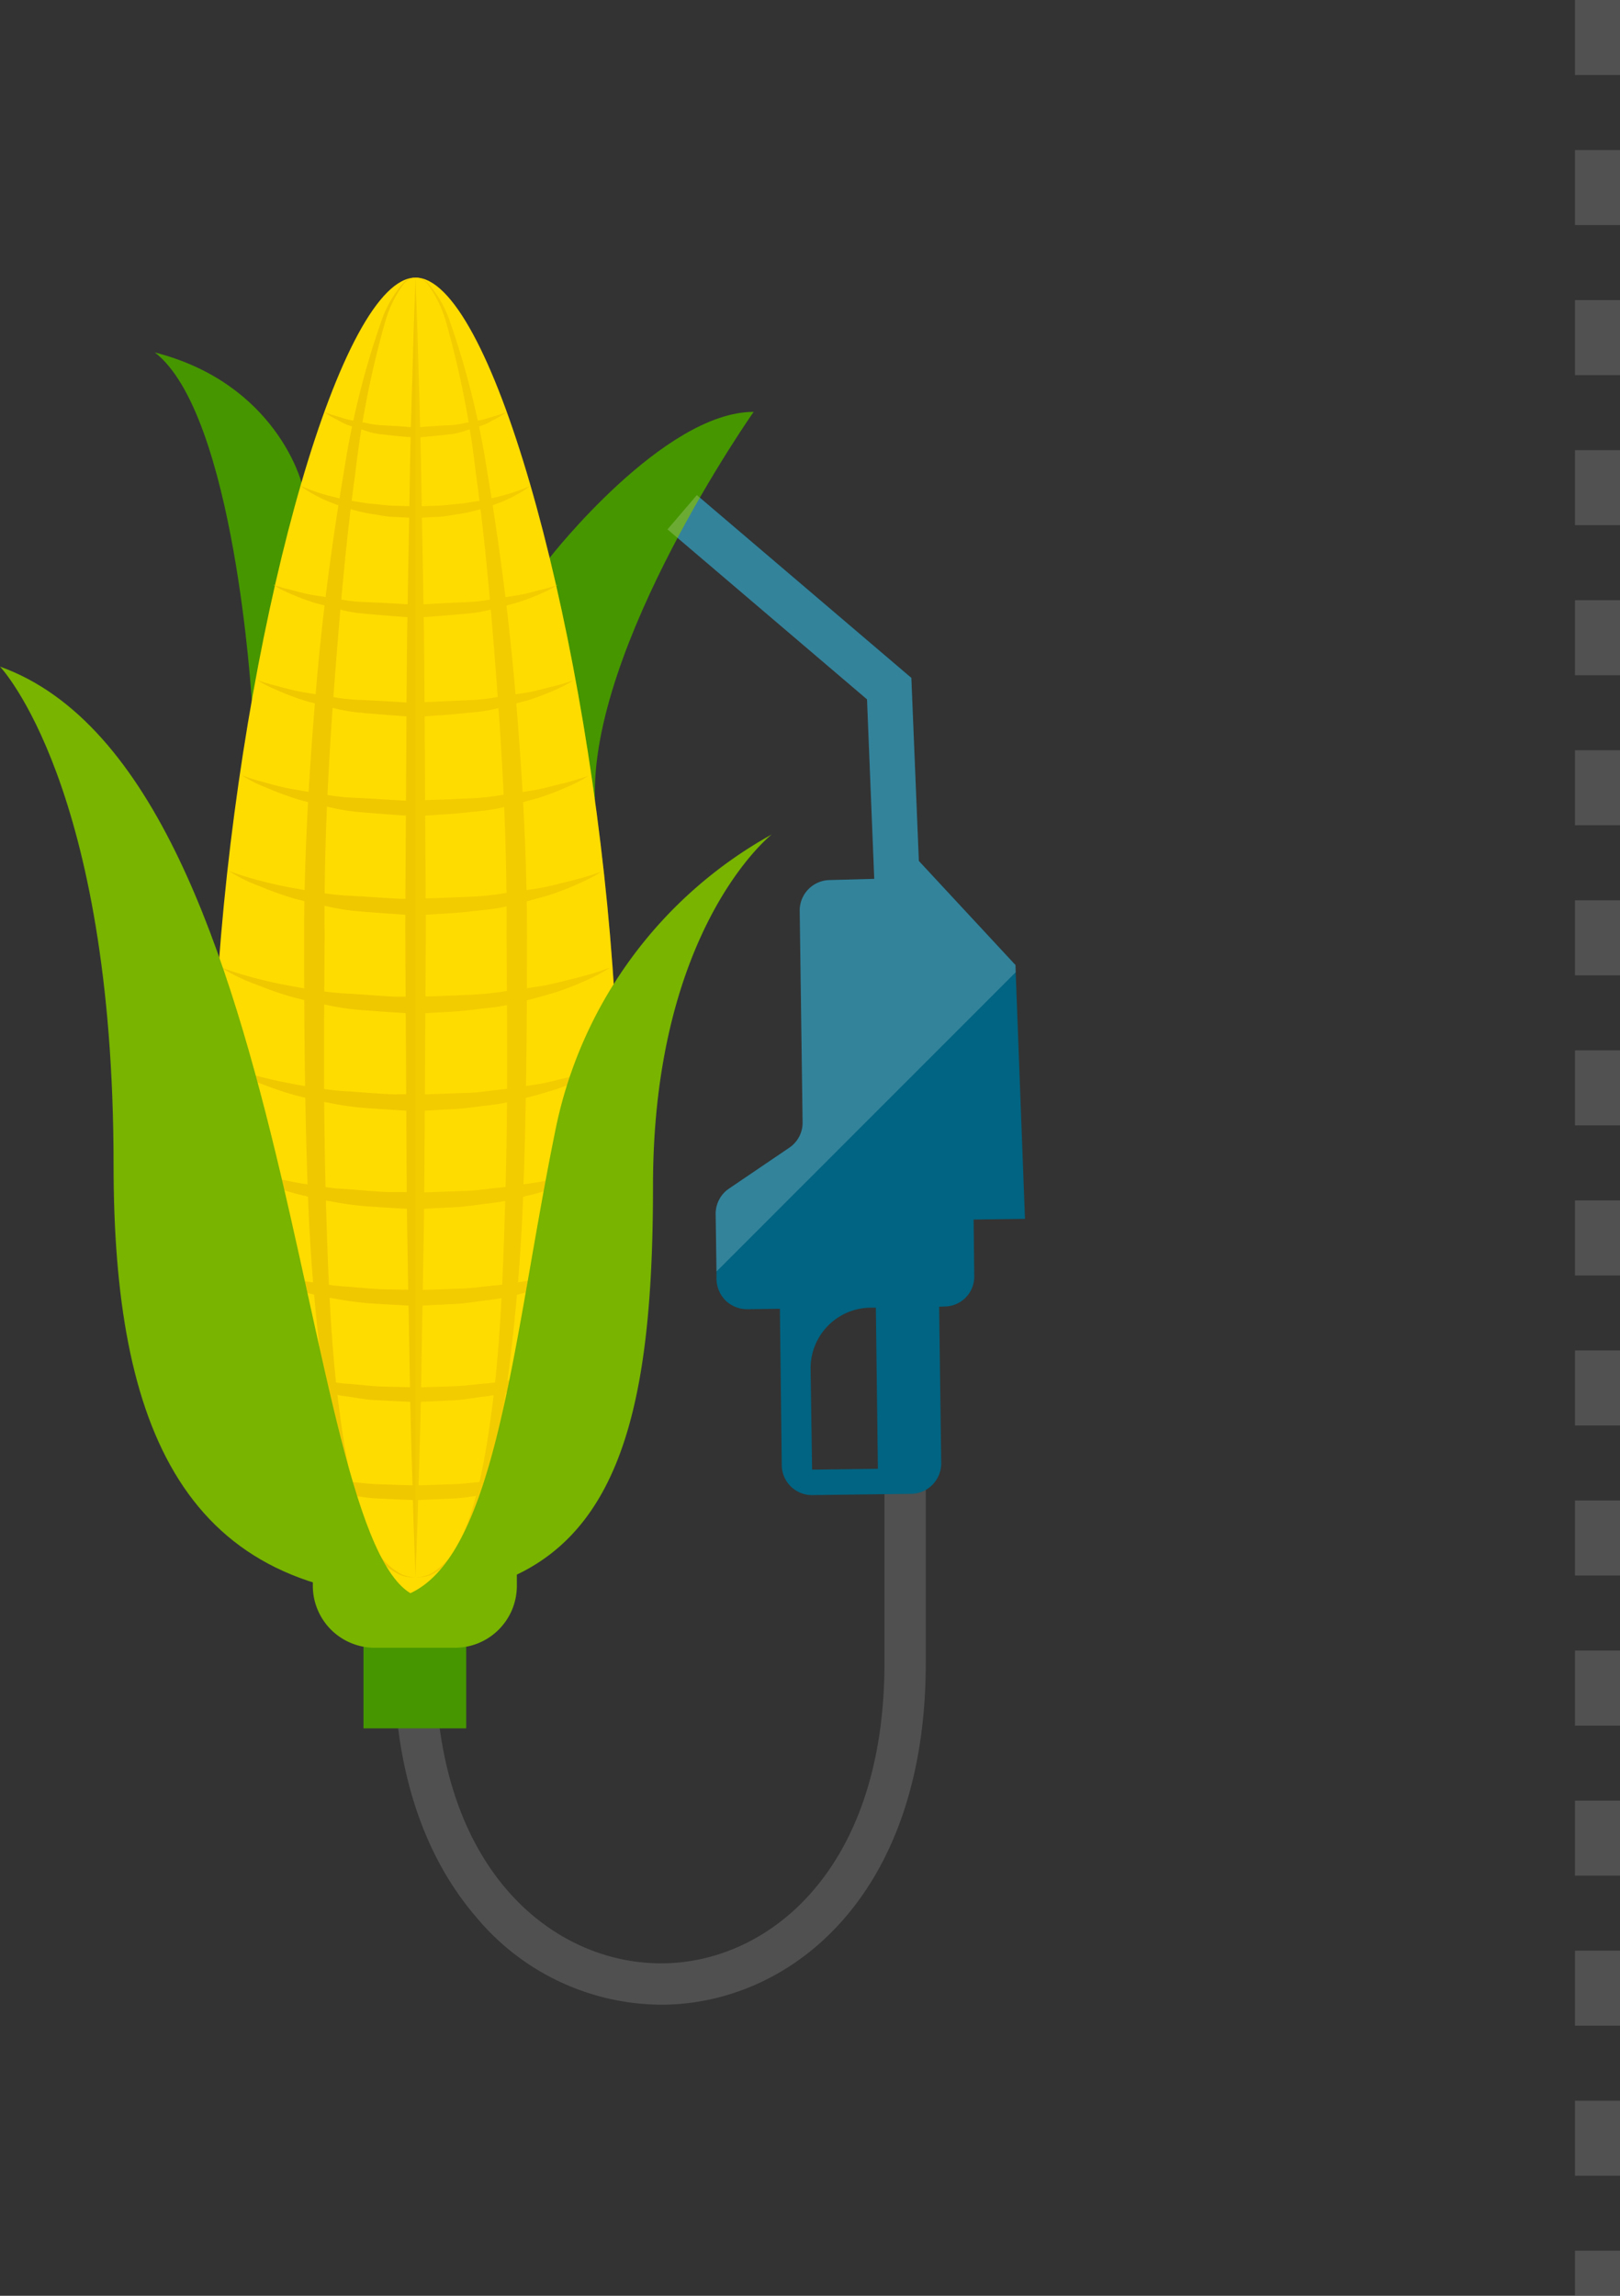 <svg xmlns="http://www.w3.org/2000/svg" width="108" height="153" viewBox="0 0 108 153">
  <rect x="0" y="0" width="108" height="153" fill="#333333" stroke="none"/>
  <g id="Grupo_63845" data-name="Grupo 63845" transform="translate(-537 -5554.5)">
    <line id="Línea_915" data-name="Línea 915" y2="153" transform="translate(643.5 5554.5)" fill="none" stroke="#707070" stroke-width="3" stroke-dasharray="5" opacity="0.5"/>
    <g id="Grupo_63344" data-name="Grupo 63344" transform="translate(85.206 5288.25)">
      <path id="Trazado_140835" data-name="Trazado 140835" d="M488.677,380.248a16.163,16.163,0,0,1-12.324-5.839c-3.576-4.146-5.468-10-5.468-16.918h2.753c0,13.744,7.8,20,15.039,20,7.172,0,14.892-6.261,14.892-20V336.808h2.753v20.683C506.322,373.126,497.175,380.248,488.677,380.248Z" transform="translate(7.189 19.604)" fill="#505050"/>
      <rect id="Rectángulo_19105" data-name="Rectángulo 19105" width="6.848" height="6.848" transform="translate(476.026 374.587)" fill="#469600"/>
      <path id="Trazado_140836" data-name="Trazado 140836" d="M507.952,343.515l-.619-16.436-.014-.482-6.442-6.938-.5-12.2-14.3-12.183-1.955,2.285,13.3,11.329.482,11.962-3,.083a2.028,2.028,0,0,0-1.969,2.037l.193,14.11a2.011,2.011,0,0,1-.895,1.693l-4.02,2.726a2.026,2.026,0,0,0-.881,1.679l.055,3.841v.537a2.079,2.079,0,0,0,.606,1.4,2.055,2.055,0,0,0,1.432.578l2.187-.028.125,10.434a2.013,2.013,0,0,0,2.037,1.982l5.341-.069,1.253-.014a2.033,2.033,0,0,0,2-2.037l-.138-10.434.358-.014a1.992,1.992,0,0,0,1.982-2.024l-.041-3.772ZM493.76,360.227l-.1-6.718a4.034,4.034,0,0,1,3.965-4.075h.385l.136,10.737Z" transform="translate(12.174 3.965)" fill="#006482"/>
      <path id="Trazado_140837" data-name="Trazado 140837" d="M492.191,291.25c-6.022,0-13.6,9.727-13.6,9.727s-2.73,12.4,3.026,16.22C481.179,306.909,492.191,291.25,492.191,291.25Z" transform="translate(9.847 2.448)" fill="#469600"/>
      <path id="Trazado_140838" data-name="Trazado 140838" d="M459.294,288.375c8.087,2.065,9.774,8.664,9.774,8.664,3.132,4.241-3.315,14.552-3.315,14.552S464.628,292.5,459.294,288.375Z" transform="translate(2.824 1.365)" fill="#469600"/>
      <path id="Trazado_140839" data-name="Trazado 140839" d="M480.546,348.461a4.129,4.129,0,0,1-4.13,4.13h-5.342a4.129,4.129,0,0,1-4.13-4.13v-1.377h13.6Z" transform="translate(5.705 23.473)" fill="#78b400"/>
      <path id="Trazado_140840" data-name="Trazado 140840" d="M475.62,372.506c24.778,0,9.808-87.756,0-87.756S450.842,372.506,475.62,372.506Z" transform="translate(3.877)" fill="#ffdc00"/>
      <g id="Grupo_63343" data-name="Grupo 63343" transform="translate(466.278 284.75)">
        <path id="Trazado_140841" data-name="Trazado 140841" d="M473.953,284.75a1.18,1.18,0,0,0-.838.491,7.88,7.88,0,0,0-1.21,2.54,62.667,62.667,0,0,0-1.96,9.954c-.589,4.165-1.024,9.062-1.419,14.307s-.686,10.854-.635,16.456c-.033,5.627-.08,11.242.054,16.505s.311,10.166.816,14.337c.5,4.154,1.18,7.633,2.348,9.781a4.48,4.48,0,0,0,1.875,2.028,2.64,2.64,0,0,0,.712.208l.257.028-.259-.007a2.759,2.759,0,0,1-.741-.158,4.472,4.472,0,0,1-2.077-1.963c-1.3-2.149-2.262-5.626-2.888-9.812a129.329,129.329,0,0,1-1.24-14.406c-.189-5.282-.223-10.919-.228-16.541.012-5.649.37-11.285.819-16.55s1.141-10.158,1.847-14.329a55.871,55.871,0,0,1,2.47-9.925,7.533,7.533,0,0,1,1.405-2.5A1.2,1.2,0,0,1,473.953,284.75Z" transform="translate(-460.733 -284.75)" fill="#f0c800"/>
        <path id="Trazado_140842" data-name="Trazado 140842" d="M471.919,284.75a1.2,1.2,0,0,1,.891.442,7.508,7.508,0,0,1,1.407,2.5,55.99,55.99,0,0,1,2.47,9.925c.7,4.171,1.386,9.063,1.847,14.329s.807,10.9.818,16.55c-.005,5.622-.039,11.259-.227,16.541a129.636,129.636,0,0,1-1.24,14.406c-.626,4.186-1.587,7.663-2.888,9.812a4.48,4.48,0,0,1-2.079,1.963,2.749,2.749,0,0,1-.741.158l-.257.007.256-.028a2.646,2.646,0,0,0,.713-.208,4.471,4.471,0,0,0,1.874-2.028c1.17-2.147,1.847-5.626,2.348-9.781.507-4.171.679-9.08.818-14.337s.087-10.878.054-16.505c.05-5.6-.245-11.208-.635-16.456s-.83-10.141-1.419-14.307a62.661,62.661,0,0,0-1.96-9.954,7.851,7.851,0,0,0-1.211-2.54A1.176,1.176,0,0,0,471.919,284.75Z" transform="translate(-458.7 -284.75)" fill="#f0c800"/>
        <path id="Trazado_140843" data-name="Trazado 140843" d="M472.107,284.75s.048,1.353.133,3.722c.055,2.369.19,5.754.252,9.814s.184,8.8.211,13.874.059,10.491.091,15.906c-.032,5.414-.061,10.829-.091,15.906s-.153,9.812-.209,13.874-.2,7.445-.252,9.812c-.087,2.369-.135,3.724-.135,3.724s-.048-1.355-.135-3.724c-.055-2.368-.191-5.753-.252-9.812s-.187-8.8-.211-13.874-.059-10.492-.089-15.906c.03-5.415.062-10.83.091-15.906s.154-9.814.211-13.874.2-7.445.252-9.814C472.059,286.1,472.107,284.75,472.107,284.75Z" transform="translate(-458.888 -284.75)" fill="#f0c800"/>
        <path id="Trazado_140844" data-name="Trazado 140844" d="M467.5,291.25s.183.08.511.194l.593.178a5.746,5.746,0,0,0,.763.2l.924.171a6.183,6.183,0,0,0,1.028.149l1.115.061,1.115.084c.786-.056,1.571-.117,2.308-.147a5.971,5.971,0,0,0,1.021-.15l.913-.168a5.759,5.759,0,0,0,.765-.2c.23-.069.429-.129.595-.178.322-.112.507-.193.507-.193a3.434,3.434,0,0,1-.449.312l-.556.293a3.177,3.177,0,0,1-.75.336l-.936.292a4.581,4.581,0,0,1-1.059.259c-.732.088-1.516.157-2.3.229l-1.224-.107-1.154-.125a4.434,4.434,0,0,1-1.053-.259c-.328-.1-.639-.2-.926-.289a3.368,3.368,0,0,1-.75-.335c-.215-.116-.4-.213-.556-.295A3.422,3.422,0,0,1,467.5,291.25Z" transform="translate(-460.363 -282.302)" fill="#f0c800"/>
        <path id="Trazado_140845" data-name="Trazado 140845" d="M466.347,294.828a13.034,13.034,0,0,0,2.343.775,11.471,11.471,0,0,0,1.16.245c.416.059.848.153,1.306.186s.924.113,1.4.122.968.032,1.456.05c.491-.018.983-.033,1.466-.05s.942-.088,1.4-.124.888-.128,1.3-.186a11.123,11.123,0,0,0,1.16-.245,13.16,13.16,0,0,0,2.343-.774,4.829,4.829,0,0,1-.567.394,9.557,9.557,0,0,1-1.644.794,11.378,11.378,0,0,1-1.166.381,9.606,9.606,0,0,1-1.337.31c-.469.059-.972.182-1.458.194l-1.5.077-1.51-.077c-.5-.015-.981-.136-1.451-.2a9.747,9.747,0,0,1-1.333-.308,11.36,11.36,0,0,1-1.165-.381,9.589,9.589,0,0,1-1.645-.793A4.535,4.535,0,0,1,466.347,294.828Z" transform="translate(-460.798 -280.955)" fill="#f0c800"/>
        <path id="Trazado_140846" data-name="Trazado 140846" d="M465.026,299.616s.288.107.8.255c.526.11,1.233.355,2.128.483.445.067.929.142,1.44.217a10.259,10.259,0,0,0,1.6.2c1.127.037,2.321.111,3.516.183l1.78-.1c.6-.029,1.185-.055,1.754-.081a10.489,10.489,0,0,0,1.6-.194c.508-.078.986-.151,1.427-.217.891-.128,1.606-.374,2.13-.485.509-.143.8-.252.8-.252l-.187.112a4.167,4.167,0,0,1-.548.3,16.256,16.256,0,0,1-2.075.808l-1.454.373a8.532,8.532,0,0,1-1.638.314l-1.748.154-1.838.138c-1.229-.091-2.459-.18-3.605-.295a8.447,8.447,0,0,1-1.633-.314l-1.444-.372a16.741,16.741,0,0,1-2.073-.808,4.126,4.126,0,0,1-.545-.295Z" transform="translate(-461.296 -279.152)" fill="#f0c800"/>
        <path id="Trazado_140847" data-name="Trazado 140847" d="M464.238,304.227s.321.121.892.292c.582.134,1.374.4,2.368.556.5.081,1.034.171,1.605.253a12.462,12.462,0,0,0,1.789.223c1.169.043,2.4.125,3.638.2l1.988-.091,1.964-.087a12.884,12.884,0,0,0,1.8-.208c.573-.083,1.116-.168,1.62-.242.933-.134,1.7-.388,2.264-.509.625-.168,1.017-.307,1.1-.335s.061-.011-.056.059a5.714,5.714,0,0,1-.637.351,17.623,17.623,0,0,1-2.309.911c-.5.131-1.045.278-1.62.423a9.984,9.984,0,0,1-1.825.352c-.635.059-1.29.129-1.955.182l-2.048.145c-1.275-.092-2.548-.182-3.743-.295a10.465,10.465,0,0,1-1.842-.335c-.581-.135-1.13-.281-1.64-.409a18.812,18.812,0,0,1-2.212-.838,6.21,6.21,0,0,1-.845-.42C464.34,304.293,464.238,304.227,464.238,304.227Z" transform="translate(-461.592 -277.416)" fill="#f0c800"/>
        <path id="Trazado_140848" data-name="Trazado 140848" d="M463.5,308.841s.35.138.973.329c.632.158,1.5.447,2.595.63.544.092,1.132.2,1.759.289a15.184,15.184,0,0,0,1.966.246c1.188.047,2.441.142,3.7.209.73-.025,1.459-.051,2.183-.074s1.458-.063,2.163-.091a15.616,15.616,0,0,0,2-.222c.637-.081,1.242-.182,1.8-.264.962-.135,1.758-.4,2.372-.526.746-.2,1.247-.363,1.414-.424s.2-.069.095,0a6.7,6.7,0,0,1-.728.409,18.713,18.713,0,0,1-2.53,1.01c-.548.15-1.141.317-1.773.469a11.3,11.3,0,0,1-2,.392c-.7.066-1.419.157-2.149.208l-2.245.15c-1.3-.089-2.6-.18-3.82-.29a12.685,12.685,0,0,1-2.044-.35c-.648-.135-1.26-.3-1.828-.442a21.3,21.3,0,0,1-2.326-.856,8.207,8.207,0,0,1-1.17-.553C463.639,308.937,463.5,308.841,463.5,308.841Z" transform="translate(-461.87 -275.678)" fill="#f0c800"/>
        <path id="Trazado_140849" data-name="Trazado 140849" d="M462.866,313.468s.377.151,1.045.361a27.994,27.994,0,0,0,2.79.7c.584.107,1.216.23,1.89.324a17.111,17.111,0,0,0,2.114.267c1.187.054,2.435.157,3.695.219l2.348-.052,2.333-.094a18.968,18.968,0,0,0,2.172-.23c.694-.083,1.355-.2,1.973-.284.976-.136,1.792-.4,2.438-.534.865-.223,1.473-.418,1.733-.513s.357-.129.26-.073a7.191,7.191,0,0,1-.812.464,19.2,19.2,0,0,1-2.717,1.1c-.588.164-1.222.351-1.9.512a12.956,12.956,0,0,1-2.156.427c-.75.072-1.532.182-2.317.231s-1.605.1-2.414.151c-1.3-.085-2.6-.172-3.824-.277a14.99,14.99,0,0,1-2.22-.359c-.709-.135-1.374-.317-2-.471a21.4,21.4,0,0,1-2.4-.858,10.2,10.2,0,0,1-1.5-.687C463.046,313.595,462.866,313.468,462.866,313.468Z" transform="translate(-462.109 -273.936)" fill="#f0c800"/>
        <path id="Trazado_140850" data-name="Trazado 140850" d="M462.446,318.119s.391.162,1.089.387a29.762,29.762,0,0,0,2.917.749c.611.114,1.269.252,1.98.347a19.034,19.034,0,0,0,2.214.282c1.154.056,2.362.169,3.582.226l2.463-.03,2.45-.1a21.937,21.937,0,0,0,2.292-.233c.737-.08,1.436-.205,2.1-.3.962-.131,1.776-.384,2.439-.527.964-.242,1.672-.463,2.026-.593s.508-.187.424-.139a8.527,8.527,0,0,1-.874.508,19.72,19.72,0,0,1-2.844,1.158c-.613.173-1.275.377-1.989.541a14.029,14.029,0,0,1-2.258.449c-.786.078-1.608.209-2.428.255-.836.048-1.681.1-2.527.15-1.261-.083-2.522-.162-3.718-.257a16.941,16.941,0,0,1-2.348-.361c-.753-.128-1.459-.328-2.124-.486a22.817,22.817,0,0,1-2.408-.834,11.844,11.844,0,0,1-1.816-.815A6.679,6.679,0,0,1,462.446,318.119Z" transform="translate(-462.267 -272.184)" fill="#f0c800"/>
        <path id="Trazado_140851" data-name="Trazado 140851" d="M462.475,322.824s.391.167,1.083.392a27.581,27.581,0,0,0,2.906.767c.608.118,1.265.263,1.971.355a21.716,21.716,0,0,0,2.208.288c1.067.056,2.178.169,3.3.216l2.459-.007,2.45-.089c.818-.01,1.561-.15,2.3-.223s1.448-.205,2.114-.3c.9-.118,1.681-.354,2.328-.5a22.207,22.207,0,0,0,2.218-.643,4.535,4.535,0,0,1,.568-.2,8.86,8.86,0,0,1-.9.526,19.225,19.225,0,0,1-2.83,1.166c-.613.175-1.271.385-1.981.547a15.044,15.044,0,0,1-2.251.45c-.787.08-1.608.223-2.427.261s-1.677.094-2.519.14c-1.165-.073-2.331-.14-3.444-.224a18.7,18.7,0,0,1-2.362-.344c-.76-.116-1.472-.319-2.147-.479a22.871,22.871,0,0,1-2.3-.772,13.56,13.56,0,0,1-2.039-.9A6.619,6.619,0,0,1,462.475,322.824Z" transform="translate(-462.256 -270.412)" fill="#f0c800"/>
        <path id="Trazado_140852" data-name="Trazado 140852" d="M462.316,327.509s.4.169,1.1.407a28.63,28.63,0,0,0,2.954.792c.619.127,1.283.281,2,.372s1.458.257,2.248.295c1,.059,2.044.176,3.1.216.829,0,1.664.01,2.5.017.84-.029,1.679-.059,2.5-.089.834-.011,1.6-.15,2.362-.219s1.488-.206,2.175-.3c.865-.113,1.62-.333,2.269-.476a23.926,23.926,0,0,0,2.442-.7c.505-.179.765-.292.719-.264a9.426,9.426,0,0,1-.94.555,19.1,19.1,0,0,1-2.876,1.195c-.619.183-1.287.4-2.013.563a15.737,15.737,0,0,1-2.289.46c-.8.084-1.637.24-2.471.274s-1.7.089-2.562.136c-1.1-.063-2.193-.127-3.25-.2a20.878,20.878,0,0,1-2.42-.335c-.782-.106-1.516-.321-2.209-.483a22.423,22.423,0,0,1-2.252-.728,15.019,15.019,0,0,1-2.288-1A7.859,7.859,0,0,1,462.316,327.509Z" transform="translate(-462.316 -268.648)" fill="#f0c800"/>
        <path id="Trazado_140853" data-name="Trazado 140853" d="M462.514,332.236s.387.169,1.074.4a26.144,26.144,0,0,0,2.889.794c.607.128,1.255.286,1.959.374s1.432.249,2.207.29c.906.059,1.846.176,2.8.2.812.014,1.633.026,2.452.041.826-.03,1.649-.058,2.456-.087.819-.014,1.575-.142,2.331-.207s1.473-.2,2.157-.3c.8-.1,1.5-.3,2.128-.438a24.128,24.128,0,0,0,2.565-.738c.564-.2.862-.333.834-.314a9.261,9.261,0,0,1-.946.564,18.458,18.458,0,0,1-2.814,1.178c-.6.182-1.258.4-1.969.556a16.667,16.667,0,0,1-2.241.454c-.785.083-1.609.246-2.427.274l-2.508.127c-.994-.052-1.986-.107-2.95-.167a22.523,22.523,0,0,1-2.39-.314,21.339,21.339,0,0,1-2.19-.468c-.8-.179-1.5-.463-2.12-.661a15.86,15.86,0,0,1-2.442-1.053A7.688,7.688,0,0,1,462.514,332.236Z" transform="translate(-462.241 -266.868)" fill="#f0c800"/>
        <path id="Trazado_140854" data-name="Trazado 140854" d="M463.1,337.012s.362.161,1,.385a24.93,24.93,0,0,0,2.709.76c.567.123,1.174.275,1.838.357s1.341.231,2.068.275c.785.055,1.591.168,2.42.189.758.017,1.529.036,2.3.054.776-.025,1.549-.052,2.31-.077s1.484-.131,2.2-.189,1.393-.189,2.042-.278a18.84,18.84,0,0,0,1.915-.387,23.947,23.947,0,0,0,2.56-.731c.586-.211.907-.352.895-.344a8.572,8.572,0,0,1-.907.544,16.765,16.765,0,0,1-2.635,1.114c-.569.173-1.178.384-1.845.526a16.046,16.046,0,0,1-2.1.428c-.735.081-1.511.245-2.278.264-.776.039-1.564.076-2.351.112-.86-.041-1.719-.085-2.559-.129-.776-.019-1.529-.194-2.259-.282a18.259,18.259,0,0,1-2.076-.435,19.35,19.35,0,0,1-1.913-.575,15.819,15.819,0,0,1-2.468-1.053A7.351,7.351,0,0,1,463.1,337.012Z" transform="translate(-462.021 -265.07)" fill="#f0c800"/>
        <path id="Trazado_140855" data-name="Trazado 140855" d="M462.859,341.686s.372.169,1.028.4a24.865,24.865,0,0,0,2.782.794,18.991,18.991,0,0,0,1.887.374c.677.095,1.381.234,2.125.285s1.5.175,2.282.189l2.366.076,2.377-.077c.8-.017,1.535-.132,2.277-.189s1.444-.191,2.12-.285a19.071,19.071,0,0,0,1.887-.374,25.126,25.126,0,0,0,2.779-.793c.661-.234,1.03-.4,1.03-.4a7.881,7.881,0,0,1-.95.577,16.987,16.987,0,0,1-2.706,1.151c-.582.18-1.209.4-1.893.547a17.521,17.521,0,0,1-2.161.442c-.757.085-1.557.263-2.344.278-.8.037-1.607.073-2.416.109-.814-.036-1.627-.073-2.428-.11-.8-.018-1.58-.193-2.337-.278a17.615,17.615,0,0,1-2.154-.442,19.475,19.475,0,0,1-1.893-.547,17.028,17.028,0,0,1-2.708-1.149A8.078,8.078,0,0,1,462.859,341.686Z" transform="translate(-462.112 -263.31)" fill="#f0c800"/>
      </g>
      <path id="Trazado_140856" data-name="Trazado 140856" d="M451.794,303.583c20.649,7.4,19.739,62.094,28.518,62.094-16.285,0-20.947-11.39-20.947-28.885C459.365,311.5,451.794,303.583,451.794,303.583Z" transform="translate(0 7.092)" fill="#78b400"/>
      <path id="Trazado_140857" data-name="Trazado 140857" d="M471.919,284.75v87.756C496.7,372.506,481.727,284.75,471.919,284.75Z" transform="translate(7.578)" fill="#ffdc00" opacity="0.2" style="mix-blend-mode: screen;isolation: isolate"/>
      <path id="Trazado_140858" data-name="Trazado 140858" d="M470.919,362.618c14.282,0,17.207-10.3,17.207-27.508s7.915-23.4,7.915-23.4a29.1,29.1,0,0,0-14.454,19.864C478.662,345.95,477.63,361.219,470.919,362.618Z" transform="translate(7.202 10.152)" fill="#78b400"/>
      <path id="Trazado_140859" data-name="Trazado 140859" d="M507.333,327.079l-19.947,19.947-.055-3.841a2.026,2.026,0,0,1,.881-1.679l4.02-2.726a2.011,2.011,0,0,0,.895-1.693l-.193-14.11a2.028,2.028,0,0,1,1.969-2.037l3-.083-.482-11.962-13.3-11.329,1.955-2.285,14.3,12.183.5,12.2,6.442,6.938Z" transform="translate(12.174 3.965)" fill="#fff" opacity="0.2" style="mix-blend-mode: screen;isolation: isolate"/>
    </g>
  </g>
</svg>
